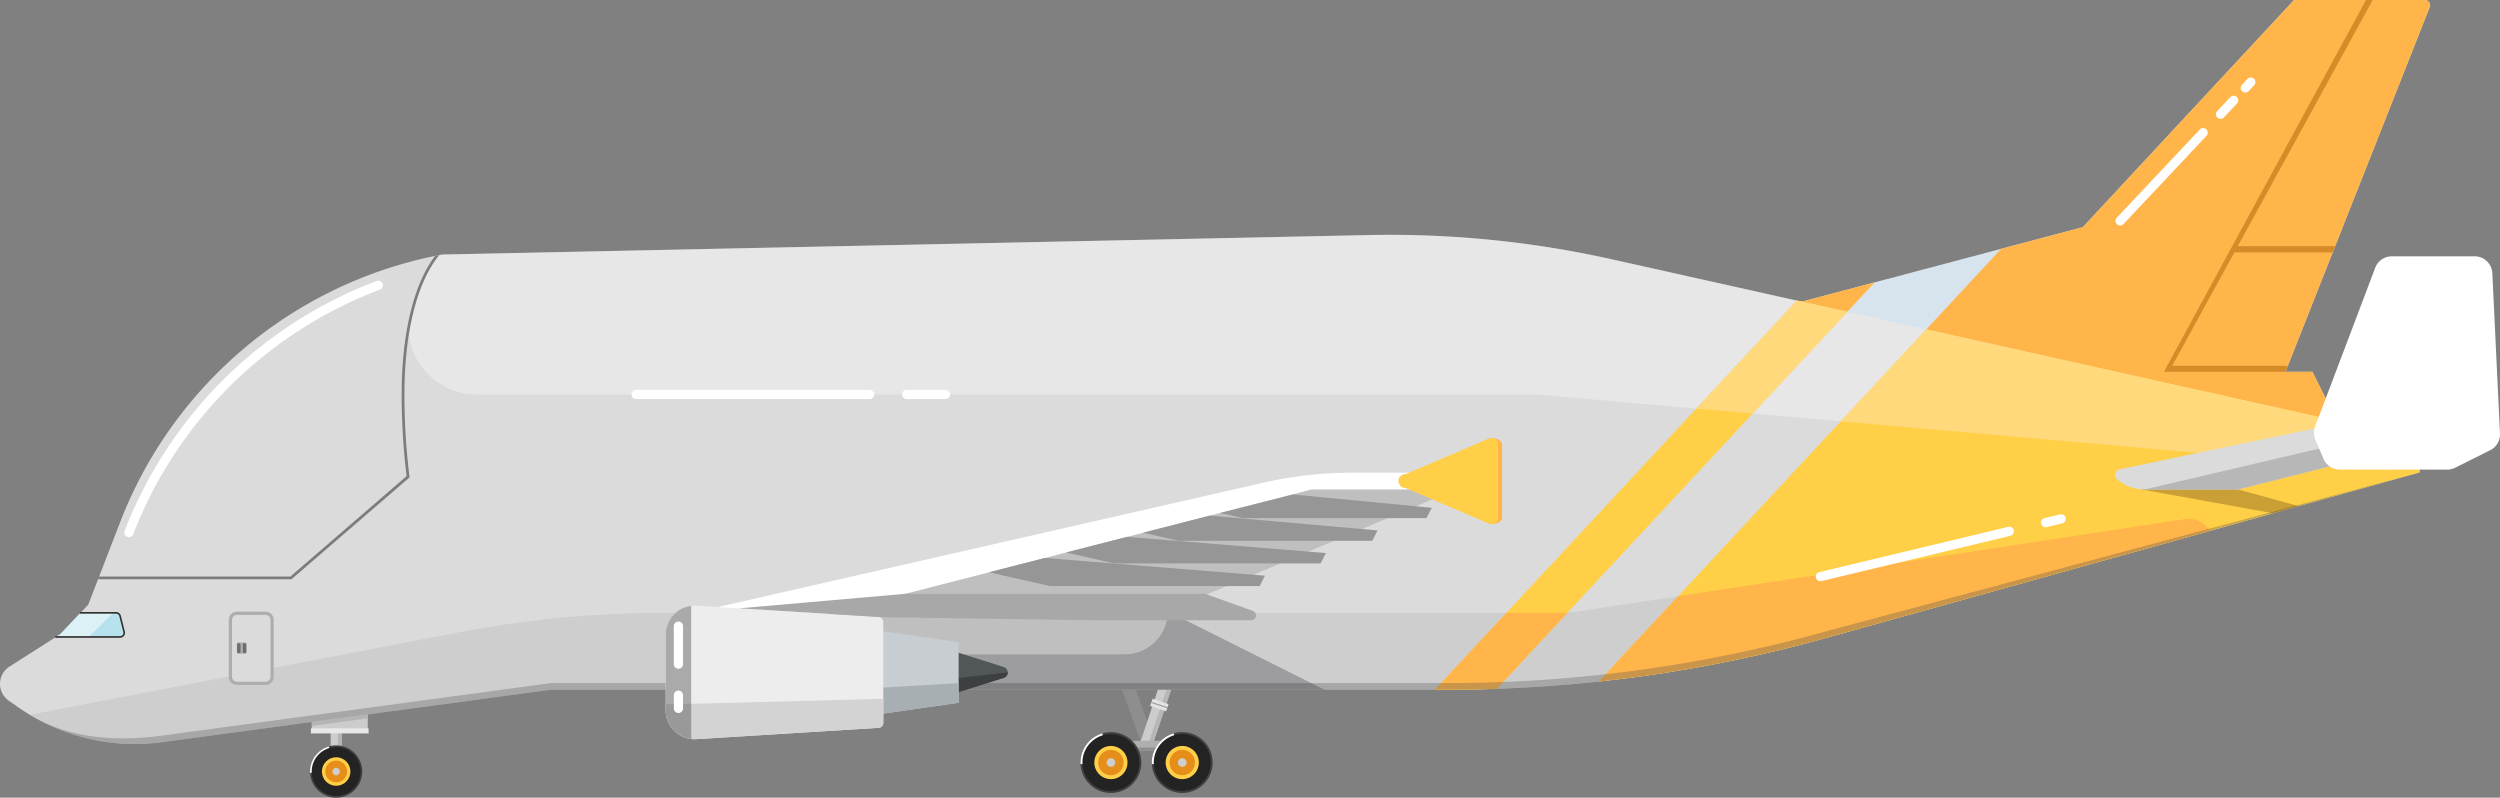 <svg xmlns="http://www.w3.org/2000/svg" viewBox="0 0 3266.75 1042.28"><rect x="0" y="0" width="3266.75" height="1042.28" fill="#808080" stroke="none"/><g id="Layer_2" data-name="Layer 2"><g id="_ÎÓÈ_1" data-name="—ÎÓÈ_1"><rect x="1475.57" y="877.43" width="16.96" height="97.42" transform="translate(-226.83 561.41) rotate(-19.93)" style="fill:#8e8e8e"/><rect x="1506.79" y="864.63" width="16.3" height="113.29" transform="translate(371.52 -433.85) rotate(18.54)" style="fill:#ccc"/><polygon points="1538.23 877.46 1521.03 877.46 1516.09 892.19 1532.9 893.36 1538.23 877.46" style="fill:#b7b7b7"/><rect x="1517.04" y="866.3" width="5.77" height="113.29" transform="translate(372.32 -435.36) rotate(18.54)" style="fill:#b7b7b7"/><rect x="1503.94" y="916.29" width="21.99" height="9.97" transform="translate(371.52 -433.85) rotate(18.54)" style="fill:#e2e2e2"/><rect x="1503.94" y="920.55" width="21.99" height="1.46" transform="translate(371.52 -433.86) rotate(18.54)" style="fill:#9b9b9b"/><rect x="1453.33" y="968.01" width="91.51" height="13.15" style="fill:#afafaf"/><rect x="1453.33" y="976.86" width="91.51" height="4.29" style="fill:#8e8e8e"/><circle cx="1451.63" cy="996.42" r="39.76" transform="translate(-279.4 1318.31) rotate(-45)" style="fill:#3f3f3f"/><path d="M1440.44,958.29a39.75,39.75,0,0,0-28.57,38.13c0,.71.07,1.4.11,2.11l39.65-2.11Z" style="fill:#fff"/><circle cx="1451.63" cy="996.42" r="37.21" style="fill:#232323"/><circle cx="1451.63" cy="996.42" r="21.68" transform="translate(-279.4 1318.31) rotate(-45)" style="fill:#ffcf48"/><circle cx="1451.63" cy="996.42" r="16.62" transform="translate(-279.4 1318.31) rotate(-45)" style="fill:#e58e1a"/><path d="M1457.28,996.42a5.65,5.65,0,1,1-5.65-5.65A5.65,5.65,0,0,1,1457.28,996.42Z" style="fill:#cecece"/><circle cx="1544.84" cy="996.42" r="39.76" transform="translate(-252.1 1384.21) rotate(-45)" style="fill:#3f3f3f"/><path d="M1533.65,958.29a39.74,39.74,0,0,0-28.57,38.13c0,.71.07,1.4.11,2.11l39.65-2.11Z" style="fill:#fff"/><circle cx="1544.84" cy="996.42" r="37.21" style="fill:#232323"/><circle cx="1544.84" cy="996.42" r="21.68" transform="translate(-252.1 1384.21) rotate(-45)" style="fill:#ffcf48"/><circle cx="1544.84" cy="996.42" r="16.62" transform="translate(-252.1 1384.21) rotate(-45)" style="fill:#e58e1a"/><path d="M1550.49,996.42a5.65,5.65,0,1,1-5.65-5.65A5.65,5.65,0,0,1,1550.49,996.42Z" style="fill:#cecece"/><path d="M3053.79,550.38l-32.16-64.56H2986.4L3174.89,9.35A6.83,6.83,0,0,0,3168.54,0H2997.61l-276,296.83-367.47,97.41L2718.93,516Z" style="fill:#d8e4ed"/><path d="M2997.61,0l-276,296.83-106.68,28.28L2504.11,444.28,2718.93,516l334.86,34.43-32.16-64.56H2986.4L3174.89,9.35A6.83,6.83,0,0,0,3168.54,0Z" style="fill:#ffb54a"/><polygon points="2354.13 394.24 2409.08 412.57 2449.67 368.91 2354.13 394.24" style="fill:#ffb54a"/><rect x="432.09" y="949.95" width="14.35" height="30.43" style="fill:#ccc"/><rect x="441.64" y="949.95" width="4.8" height="30.43" style="fill:#b5b5b5"/><rect x="407.39" y="896.3" width="73.14" height="60.46" style="fill:#ccc"/><rect x="406.3" y="951.7" width="75.32" height="6.64" style="fill:#e8e8e8"/><polygon points="480.53 938.68 480.53 896.3 407.39 896.3 407.39 948.55 480.53 938.68" style="fill:#b5b5b5"/><circle cx="439.27" cy="1008.14" r="34.14" transform="translate(-352.36 244.84) rotate(-22.5)" style="fill:#3f3f3f"/><path d="M429.66,975.39a34.13,34.13,0,0,0-24.54,32.75c0,.61.06,1.2.1,1.81l34-1.81Z" style="fill:#fff"/><circle cx="439.27" cy="1008.14" r="31.96" style="fill:#232323"/><circle cx="439.27" cy="1008.14" r="18.62" transform="translate(-352.36 244.84) rotate(-22.5)" style="fill:#ffcf48"/><circle cx="439.27" cy="1008.14" r="14.27" transform="translate(-642.82 1204.03) rotate(-76.72)" style="fill:#e58e1a"/><path d="M444.12,1008.14a4.85,4.85,0,1,1-4.85-4.85A4.85,4.85,0,0,1,444.12,1008.14Z" style="fill:#cecece"/><path d="M12.35,871.08,79,828.56l36.3-38.44,41.76-108A561.6,561.6,0,0,1,577.33,332.66h0l1210.83-25.44a1331,1331,0,0,1,317.92,31.66L3161.59,574.44v42.85l-771.7,215.2a1840.87,1840.87,0,0,1-498.14,68.68H720.13l-508.6,68.66A265.17,265.17,0,0,1,24.36,924.54l-12.92-9A26.73,26.73,0,0,1,12.35,871.08Z" style="fill:#dbdbdb"/><path d="M2147.79,348h0l-41.43-9.25a1331.62,1331.62,0,0,0-317.93-31.67l-37.94.8h0L577.6,332.57l-6.6,1.28-16.77,27L540,401.44l-5.88,27.82c0,46.55,40.74,86.17,87.29,86.17H2006.88l1112.29,98a39.24,39.24,0,0,0,42.69-39.09h0Z" style="fill:#fff;opacity:0.33"/><path d="M2855.39,678.39,2064.8,798.45a206.25,206.25,0,0,1-31.11,2.35H868.61A1435.27,1435.27,0,0,0,597.7,826.59L38.85,933.94a265.23,265.23,0,0,0,172.68,35.89l508.6-68.66H1891.76a1840.85,1840.85,0,0,0,498.13-68.68l497.43-138.72h0A31.43,31.43,0,0,0,2855.39,678.39Z" style="fill:#999;opacity:0.18"/><path d="M2517,430.43l644.88,143.92a41,41,0,0,1-.27,4.59v38.35l-3.18.89h0L2389.89,832.49q-53.19,15-107.13,26.67-7.7,1.68-15.42,3.28-9,1.88-18,3.65-14.21,2.8-28.43,5.4-38.76,7.05-77.77,12.43-15.6,2.15-31.24,4-11.39,1.38-22.79,2.59ZM2347.89,392.7l-472.8,508.47h16.66q32.05,0,64-1.12l458.08-492.63Z" style="fill:#ffcf48"/><path d="M1968.42,800.8l-93.33,100.37h17.53q7.55,0,15.1-.06l1.84,0q7.11-.06,14.2-.18h.58q15.72-.28,31.43-.83h0l92.79-99.79q-7.42.54-14.89.54Z" style="fill:#ffb54a"/><path d="M2302,854.86q4.89-1.11,9.78-2.26c1.86-.43,3.71-.87,5.57-1.32l9-2.14,5.82-1.43,8.76-2.18,5.81-1.47,8.95-2.31,5.51-1.44q4.89-1.29,9.78-2.61l4.61-1.24q7.18-2,14.35-4l497.43-138.72h0a31.43,31.43,0,0,0-31.93-15.38L2192.86,779,2089.15,890.54h0l10.53-1.17q17.86-2,35.68-4.41c2.6-.35,5.21-.68,7.81-1h0q6.95-1,13.88-2l3-.44q6.78-1,13.55-2l2.29-.36q6.21-1,12.42-2l2.27-.37q6.78-1.11,13.54-2.28l2.94-.51q14.09-2.44,28.14-5.11,7.08-1.35,14.15-2.75l5.86-1.18q21.06-4.23,42-9Z" style="fill:#ffb54a"/><path d="M2517,430.43,2405.3,550.54l713.87,62.9a39.25,39.25,0,0,0,42.42-34.5h0c.08-.74.15-1.48.19-2.22a.17.17,0,0,0,0-.07c0-.76.07-1.53.07-2.3Z" style="fill:#ffd97b"/><polygon points="2216.59 533.91 2290.22 540.4 2413.87 407.42 2393.47 402.87 2347.89 392.7 2216.59 533.91" style="fill:#ffd97b"/><rect x="309.42" y="839.53" width="12.8" height="14.75" rx="1.89" style="fill:#adadad"/><rect x="309.88" y="840.46" width="4.42" height="12.89" rx="1.55" style="fill:#6d6d6d"/><rect x="317.35" y="840.46" width="4.42" height="12.89" rx="1.55" style="fill:#6d6d6d"/><polygon points="301.03 880.22 301.03 885.29 303.13 890.77 317.35 893.8 342.15 892.71 351.75 892.17 356.19 887.01 356.19 869.35 301.03 880.22" style="fill:#dbdbdb"/><path d="M3158.31,618.17,2389.89,823.92a1840.84,1840.84,0,0,1-498.13,68.67H720.13l-508.6,68.66c-59.72,8.06-120.21,4-171.61-26.68h0a265.25,265.25,0,0,0,171.65,35.25l508.6-68.66H1891.75a1840.87,1840.87,0,0,0,498.14-68.68l768.52-214.31Z" style="fill:#4c4c4c;opacity:0.3"/><polygon points="2924.47 639.57 2871.55 628.43 2796.92 639.3 2970.14 670.68 3003.61 661.34 2924.47 639.57" style="fill:#4f3007;opacity:0.3"/><path d="M168.45,701.9a6.16,6.16,0,0,1-2.17-.4,6,6,0,0,1-3.44-7.79A568.17,568.17,0,0,1,492.22,367.2a6,6,0,1,1,4.24,11.26A556.15,556.15,0,0,0,174.07,698.05,6,6,0,0,1,168.45,701.9Z" style="fill:#fff"/><path d="M157,832.3H73.1L79,828.56l26.22-27.76h46.49a5.35,5.35,0,0,1,5.19,4l5.28,20.78A5.35,5.35,0,0,1,157,832.3Z" style="fill:#b7e2ed"/><polygon points="78.96 828.56 73.1 832.3 115.9 832.3 147.91 800.8 105.18 800.8 78.96 828.56" style="fill:#fff;opacity:0.5"/><path d="M157,833.39H73.1a1.09,1.09,0,0,1,0-2.18H157a4.27,4.27,0,0,0,4.14-5.32l-5.28-20.78a4.27,4.27,0,0,0-4.14-3.22H105.18a1.09,1.09,0,1,1,0-2.18h46.49a6.43,6.43,0,0,1,6.24,4.86l5.29,20.78a6.45,6.45,0,0,1-6.25,8Z" style="fill:#303030"/><path d="M2763.78,620.61h0a7.51,7.51,0,0,0,2.65,5.74h0a55.28,55.28,0,0,0,35.87,13.22h122.17L3090,597.93l-20.29-47.55-299.91,62.84A7.56,7.56,0,0,0,2763.78,620.61Z" style="fill:#dbdbdb"/><polygon points="3089.97 597.93 3080.02 574.61 2802.3 639.57 2924.47 639.57 3089.97 597.93" style="fill:#b7b7b7"/><path d="M3266.72,566.49l-10-209.51a23.17,23.17,0,0,0-23.14-22.06h-108.2a23.16,23.16,0,0,0-21.66,14.95l-78.59,207.46a23.14,23.14,0,0,0,.36,17.29l10.62,24.9a23.17,23.17,0,0,0,21.31,14.07h140.46a23.17,23.17,0,0,0,10.36-2.44l45.67-22.84A23.15,23.15,0,0,0,3266.72,566.49Z" style="fill:#fff"/><path d="M889.63,823.34h0A23.92,23.92,0,0,1,908.22,800l743-169.33a520.41,520.41,0,0,1,115.66-13h122.88a13.15,13.15,0,0,1,13.15,13.16h0a13.15,13.15,0,0,1-8,12.12L1525.74,798.67h0a56.06,56.06,0,0,1-56.06,56.05H975.44a284.55,284.55,0,0,1-67.59-8.15h0A23.91,23.91,0,0,1,889.63,823.34Z" style="fill:#fff"/><polygon points="1525.74 798.66 907.85 846.57 1113.75 901.17 1730.49 901.17 1525.74 798.66" style="fill:#292935;opacity:0.3"/><path d="M129.48,753.34l-1.4,3.63h252.7L534.42,624.38l.73-.64-.12-1a876.16,876.16,0,0,1-6.49-117.49c1.28-76.36,17.85-138.76,45.58-172-1.83.36-3.67.71-5.5,1.08-26.61,34.6-42.45,96.2-43.7,170.85a884.17,884.17,0,0,0,6.39,117L379.44,753.34Z" style="fill:#7c7c7c"/><path d="M975.44,854.72h494.24a56.06,56.06,0,0,0,56.06-56.05h0L1894.87,643a13.16,13.16,0,0,0,4.73-3.39H1713.85L952.49,835.1c-10.48,2.69-9.15,18,1.64,18.82Q964.77,854.72,975.44,854.72Z" style="fill:#bfbfbf"/><path d="M952.49,835.1c-10.48,2.69-9.15,18,1.64,18.82q10.64.8,21.31.8h494.24a56.06,56.06,0,0,0,56.06-56.05H1094.36Z" style="fill:#bfbfbf"/><path d="M1311.74,885.66a7.36,7.36,0,0,0,0-14l-33.28-10.51L1223,843.6v70.09l55.47-17.52Z" style="fill:#515659"/><path d="M1223,913.69l55.47-17.52,33.28-10.51a7.22,7.22,0,0,0,5.13-7L1223,889.17Z" style="fill:#3c4042"/><polygon points="1252.66 918.28 1135.75 935.1 1135.75 822.19 1252.66 839 1252.66 918.28" style="fill:#c7cdd1"/><polygon points="1252.66 892.72 1135.75 899.42 1135.75 935.1 1252.66 918.28 1252.66 892.72" style="fill:#a8afb2"/><path d="M1148,951.1,910.13,965.84A37.91,37.91,0,0,1,869.88,928V829.29a37.91,37.91,0,0,1,40.25-37.84L1148,806.19a6.62,6.62,0,0,1,6.22,6.61V944.49A6.62,6.62,0,0,1,1148,951.1Z" style="fill:#ededed"/><path d="M869.88,920.54V928a37.91,37.91,0,0,0,40.25,37.84L1148,951.1a6.62,6.62,0,0,0,6.22-6.61V913.12Z" style="fill:#d3d3d3"/><path d="M903.16,791.67a37.92,37.92,0,0,0-33.28,37.62V928a37.92,37.92,0,0,0,33.28,37.62Z" style="fill:#aaa"/><path d="M870,930.57c0,.43.06.85.1,1.27,0,.25.06.5.09.75s.09.76.15,1.13.08.52.13.78.12.72.2,1.08.1.52.16.78.16.69.25,1l.21.78c.09.34.19.67.3,1s.15.51.24.76.23.67.35,1,.17.49.27.73.29.72.44,1.07.29.68.45,1,.36.78.55,1.16.29.55.43.82l.41.76c.16.29.33.57.5.86l.41.67c.18.29.37.58.56.87l.41.61.62.87.41.54c.22.3.45.59.69.88s.25.31.37.46c.26.31.52.61.79.91.09.11.19.21.28.31a38.39,38.39,0,0,0,6,5.33l.07,0c.42.3.85.59,1.29.88l.14.09q.64.42,1.32.81l.13.08c.45.27.92.53,1.39.78l0,0a37.33,37.33,0,0,0,13,4.08h0v-46l-33.28.87V928c0,.65,0,1.3,0,1.94C869.94,930.15,870,930.36,870,930.57Z" style="fill:#999"/><path d="M965.87,794.9l217.09-19h391.68l62.33,22.3a6.35,6.35,0,0,1,3.33,9.21h0a6.35,6.35,0,0,1-5.47,3.11H1431.75l-277.58-4Z" style="fill:#a8a8a8"/><path d="M347,895H309.59a10.66,10.66,0,0,1-10.65-10.65V809.94a10.66,10.66,0,0,1,10.65-10.65H347a10.66,10.66,0,0,1,10.64,10.65v74.37A10.66,10.66,0,0,1,347,895Zm-37.36-91.48a6.46,6.46,0,0,0-6.46,6.46v74.37a6.46,6.46,0,0,0,6.46,6.46H347a6.46,6.46,0,0,0,6.45-6.46V809.94a6.46,6.46,0,0,0-6.45-6.46Z" style="fill:#adadad"/><polygon points="3100.42 0 3091.64 0 2827.65 485.82 2986.4 485.82 2989.48 478.03 2838.42 478.03 3100.42 0" style="fill:#d68b29"/><polygon points="1292.43 747.8 1371.84 765.78 1645.93 765.78 1652.94 752.26 1365.22 729.1 1292.43 747.8" style="fill:#969696"/><polygon points="1393.03 721.96 1455.93 736.2 1725.59 736.2 1732.6 722.68 1472.68 701.5 1393.03 721.96" style="fill:#969696"/><polygon points="1493.63 696.12 1540.03 706.63 1793.1 706.63 1800.1 693.11 1580.7 673.76 1493.63 696.12" style="fill:#969696"/><polygon points="1594.23 670.29 1624.13 677.05 1863.95 677.05 1870.96 663.53 1689.58 646.18 1594.23 670.29" style="fill:#969696"/><path d="M1841.81,619.63h0a9,9,0,0,0,0,18h0l104,46.53c5.5,2.34,17-1.7,17-7.68V580.78c0-6-11.55-10-17-7.68Z" style="fill:#ffb54a"/><path d="M1836.37,619.63h0a9,9,0,0,0,0,18h0l109.41,46.53a8.35,8.35,0,0,0,11.61-7.68V580.78a8.35,8.35,0,0,0-11.61-7.68Z" style="fill:#ffcf48"/><path d="M1235.52,521.45H1184.8a6,6,0,1,1,0-12h50.72a6,6,0,0,1,0,12Z" style="fill:#fff"/><path d="M1136.26,521.45h-305a6,6,0,1,1,0-12h305a6,6,0,0,1,0,12Z" style="fill:#fff"/><path d="M886.52,931.67a6,6,0,0,1-6-6V908.38a6,6,0,0,1,12,0v17.27A6,6,0,0,1,886.52,931.67Z" style="fill:#fff"/><path d="M886.52,873.83a6,6,0,0,1-6-6v-49.7a6,6,0,0,1,12,0v49.7A6,6,0,0,1,886.52,873.83Z" style="fill:#fff"/><path d="M2934,120.88a6,6,0,0,1-4.38-10.15l7.12-7.56a6,6,0,1,1,8.77,8.25l-7.12,7.56A6,6,0,0,1,2934,120.88Z" style="fill:#fff"/><path d="M2901.58,155.28a6,6,0,0,1-4.12-1.64,6,6,0,0,1-.26-8.51L2914.3,127a6,6,0,1,1,8.77,8.25L2906,153.38A6,6,0,0,1,2901.58,155.28Z" style="fill:#fff"/><path d="M2770.43,294.65A6,6,0,0,1,2766,284.5l108.47-115.26a6,6,0,1,1,8.77,8.25L2774.81,292.75A6,6,0,0,1,2770.43,294.65Z" style="fill:#fff"/><path d="M2673.13,688.89a6,6,0,0,1-1.4-11.87l20.17-4.84a6,6,0,1,1,2.81,11.71l-20.18,4.84A6.14,6.14,0,0,1,2673.13,688.89Z" style="fill:#fff"/><path d="M2378.85,759.44a6,6,0,0,1-1.4-11.87l246.65-59.13a6,6,0,1,1,2.81,11.7l-246.65,59.13A5.72,5.72,0,0,1,2378.85,759.44Z" style="fill:#fff"/><polygon points="3048.12 329.8 2916.23 329.8 2920.33 321.59 3051.37 321.59 3048.12 329.8" style="fill:#d68b29"/></g></g></svg>
